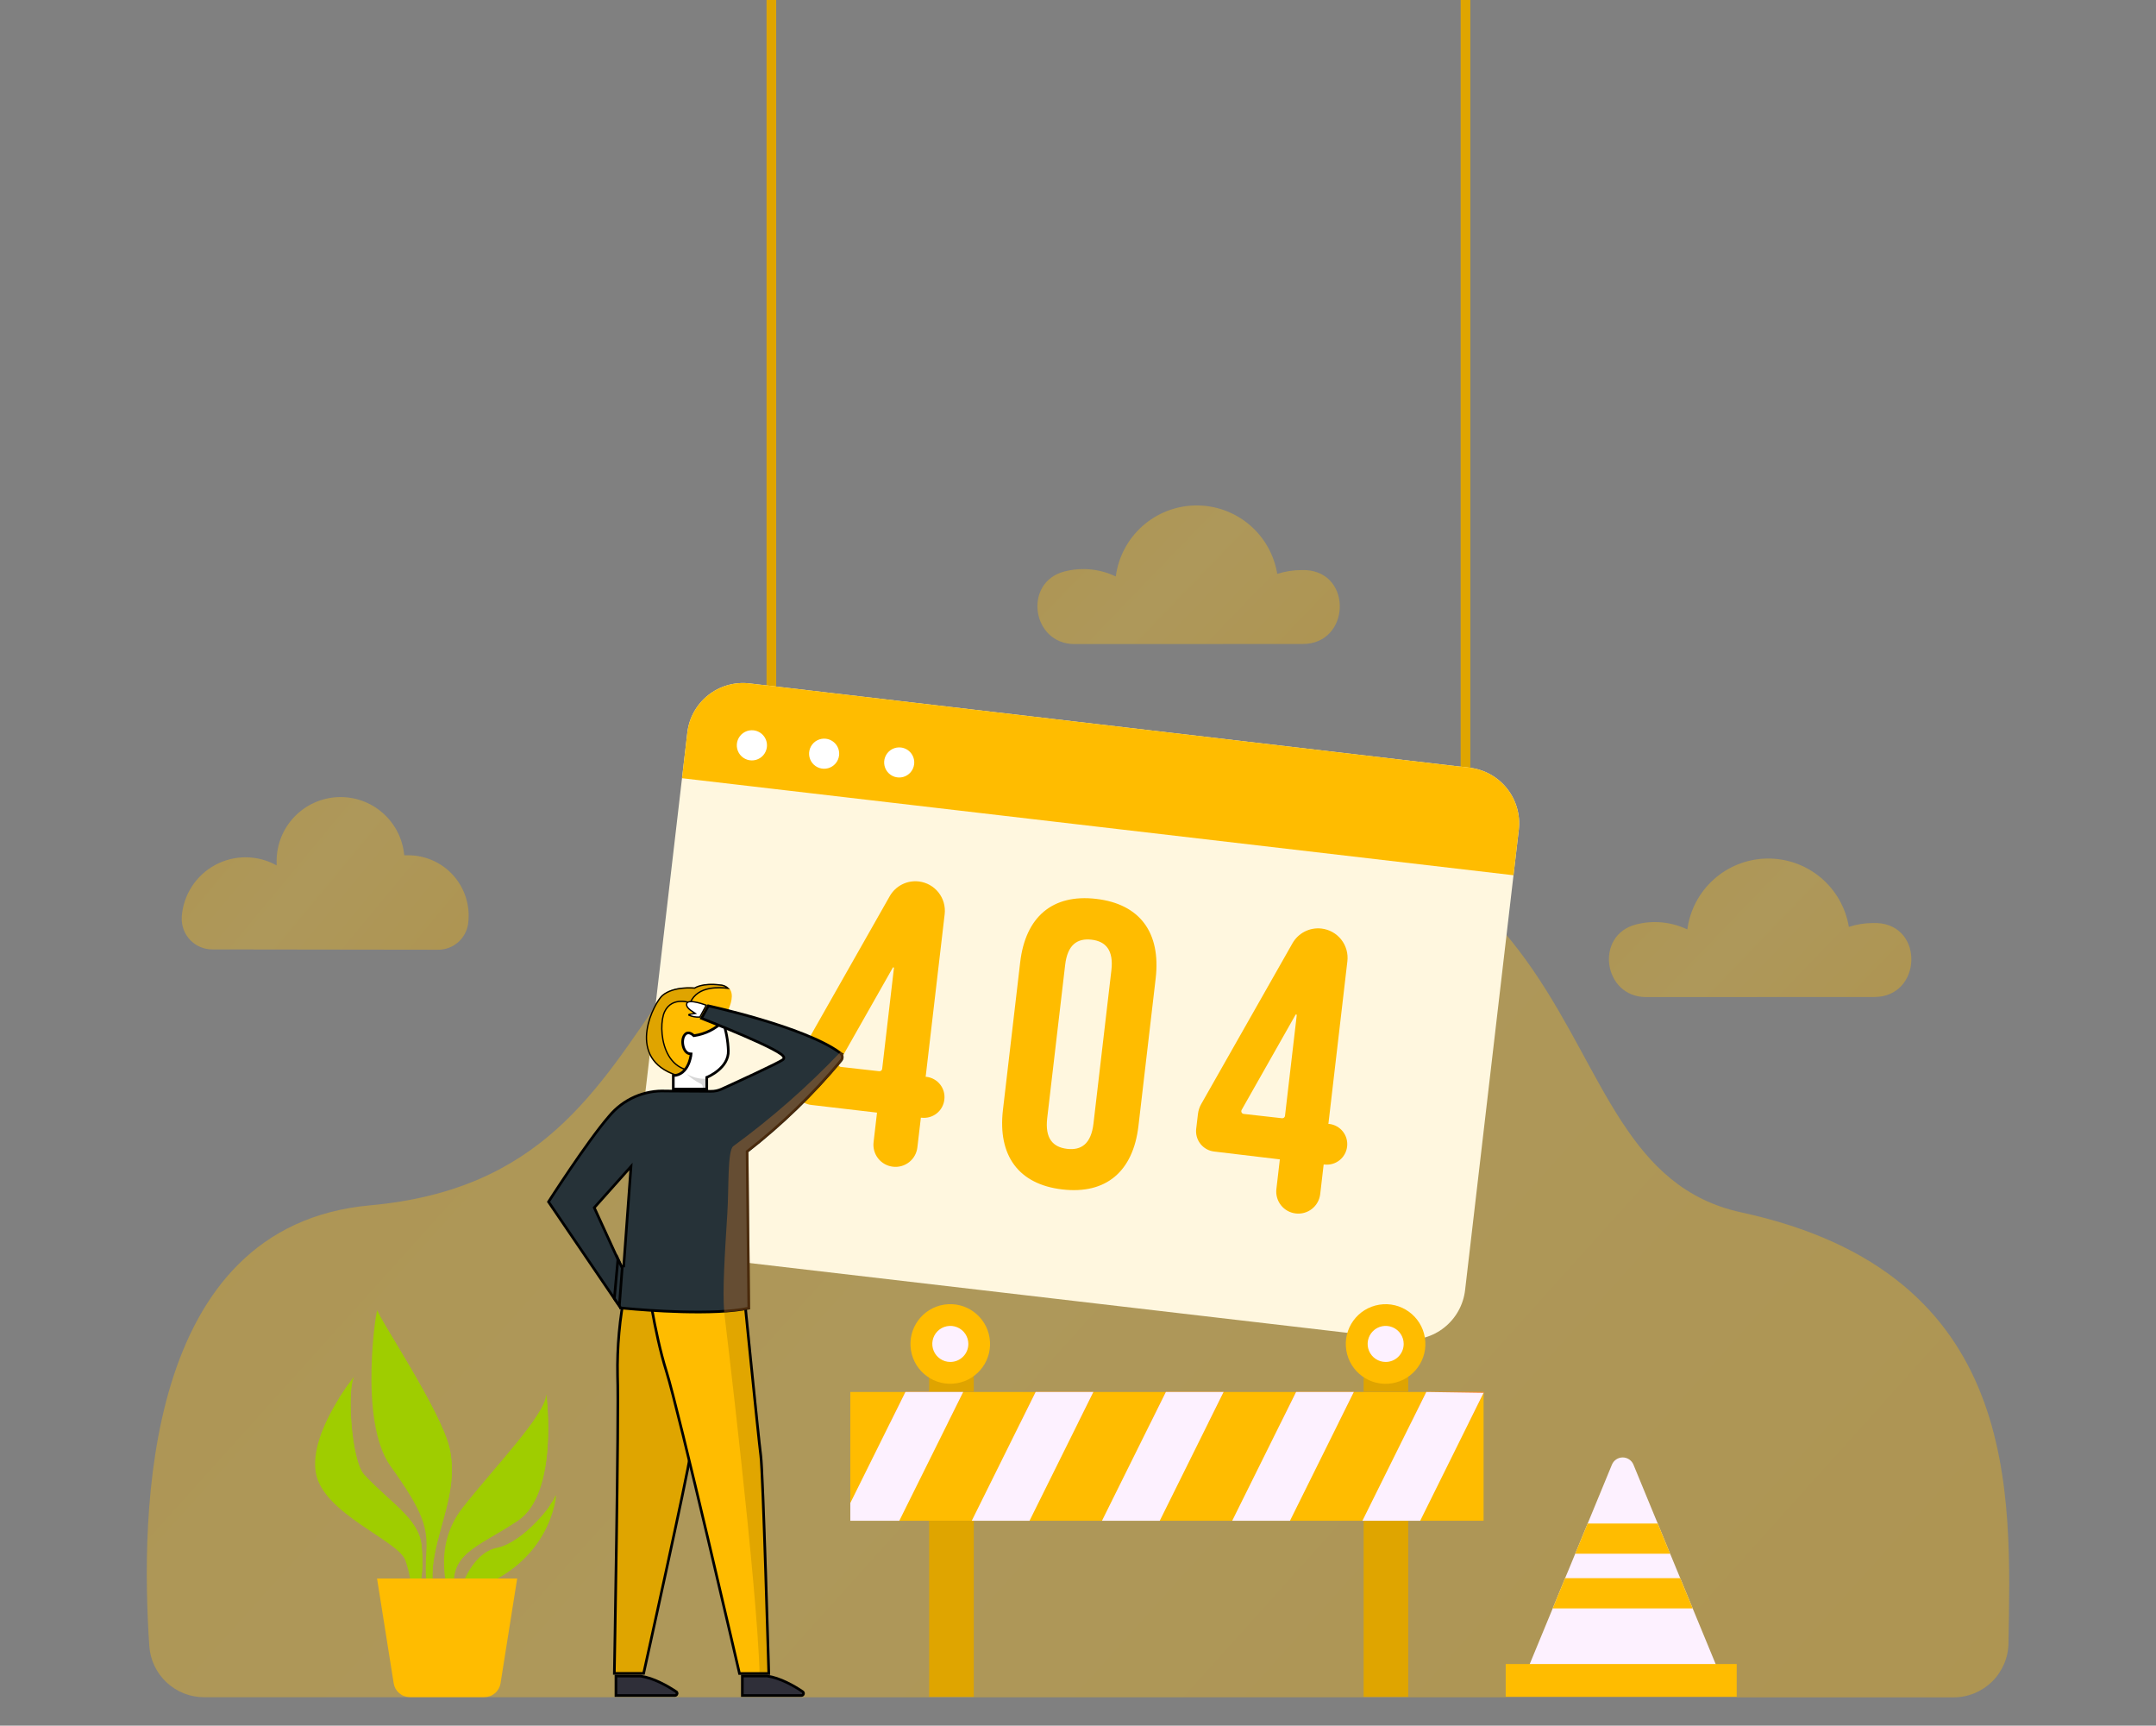 <svg width="816" height="653" viewBox="0 0 816 653" fill="none" xmlns="http://www.w3.org/2000/svg">
<rect x="0" y="0" width="816" height="653" fill="#808080" stroke="none"/>
<path opacity="0.36" d="M739.394 642.29C744.856 642.29 750.099 640.14 753.987 636.303C757.875 632.467 760.096 627.254 760.169 621.792C761.034 565.26 765.587 481.864 659.116 458.788C572.946 440.134 624.028 286.987 391.974 296.893C225.395 303.993 269.574 444.394 140.123 456.095C53.938 463.88 53.187 572.881 56.5 622.82C56.848 628.085 59.184 633.021 63.036 636.627C66.888 640.233 71.966 642.24 77.243 642.241L739.394 642.29Z" fill="url(#paint0_linear)"/>
<path d="M293.776 0H290.121V267.322H293.776V0Z" fill="#DFA500"/>
<path d="M556.479 0H552.824V308.383H556.479V0Z" fill="#DFA500"/>
<path d="M556.137 290.496L283.691 258.607C280.921 258.281 278.115 258.505 275.432 259.265C272.75 260.025 270.243 261.306 268.056 263.036C265.869 264.765 264.044 266.909 262.686 269.344C261.328 271.779 260.463 274.458 260.141 277.228L239.806 451.46C239.483 454.228 239.708 457.033 240.47 459.714C241.231 462.394 242.512 464.899 244.241 467.084C245.971 469.27 248.114 471.093 250.548 472.45C252.982 473.807 255.659 474.672 258.427 474.994L530.971 506.801C533.739 507.124 536.544 506.899 539.225 506.138C541.905 505.377 544.41 504.095 546.595 502.366C548.781 500.637 550.604 498.494 551.961 496.06C553.318 493.626 554.183 490.948 554.505 488.18L574.839 313.948C575.468 308.358 573.85 302.748 570.343 298.35C566.836 293.952 561.726 291.127 556.137 290.496Z" fill="#FFF7DF"/>
<path d="M572.832 331.198L574.839 313.948C575.467 308.358 573.85 302.748 570.343 298.35C566.836 293.952 561.726 291.127 556.136 290.496L283.69 258.607C280.921 258.281 278.115 258.505 275.432 259.265C272.749 260.025 270.243 261.306 268.056 263.036C265.868 264.765 264.044 266.909 262.686 269.344C261.327 271.779 260.463 274.458 260.141 277.228L258.133 294.478L572.832 331.198Z" fill="#FFBC00"/>
<path d="M302.214 399.971L336.747 339.113C337.83 337.207 339.451 335.662 341.407 334.672C343.364 333.682 345.569 333.291 347.747 333.548C350.685 333.892 353.366 335.388 355.202 337.707C357.038 340.027 357.879 342.98 357.539 345.919L350.341 407.478H350.651C351.668 407.597 352.651 407.917 353.544 408.419C354.436 408.921 355.219 409.596 355.848 410.404C356.476 411.212 356.938 412.137 357.206 413.125C357.474 414.113 357.543 415.145 357.408 416.16C357.167 418.197 356.128 420.056 354.519 421.328C352.909 422.601 350.862 423.184 348.824 422.949H348.53L347.208 434.161C347.084 435.251 346.747 436.306 346.214 437.265C345.682 438.224 344.965 439.068 344.105 439.749C343.245 440.43 342.259 440.934 341.203 441.233C340.148 441.531 339.044 441.618 337.955 441.489C336.865 441.363 335.812 441.024 334.854 440.491C333.896 439.958 333.053 439.241 332.372 438.381C331.691 437.522 331.187 436.537 330.887 435.482C330.588 434.427 330.499 433.324 330.627 432.235L331.932 421.023L307.077 418.118C306.067 418.001 305.091 417.686 304.203 417.191C303.316 416.696 302.534 416.03 301.904 415.233C301.273 414.436 300.806 413.522 300.529 412.544C300.251 411.566 300.17 410.544 300.288 409.534L300.941 403.887C301.08 402.506 301.514 401.17 302.214 399.971ZM333.875 404.524L338.33 366.351C338.34 366.322 338.343 366.292 338.341 366.261C338.339 366.231 338.331 366.201 338.317 366.174C338.304 366.147 338.285 366.122 338.262 366.102C338.239 366.082 338.212 366.067 338.183 366.058C338.154 366.048 338.124 366.044 338.093 366.046C338.063 366.048 338.033 366.057 338.006 366.07C337.978 366.084 337.954 366.103 337.934 366.126C337.914 366.149 337.899 366.176 337.889 366.204L317.473 402.206C317.392 402.353 317.348 402.517 317.344 402.685C317.341 402.853 317.379 403.019 317.455 403.168C317.53 403.318 317.641 403.447 317.778 403.544C317.915 403.641 318.074 403.703 318.24 403.724L332.748 405.356C333.007 405.385 333.266 405.316 333.475 405.161C333.684 405.007 333.827 404.779 333.875 404.524Z" fill="#FFBC00"/>
<path d="M454.626 417.792L489.176 356.935C490.257 355.031 491.876 353.488 493.829 352.498C495.783 351.508 497.984 351.116 500.159 351.37C501.615 351.538 503.023 351.991 504.303 352.704C505.584 353.417 506.711 354.375 507.62 355.524C508.53 356.673 509.204 357.991 509.604 359.4C510.004 360.81 510.122 362.285 509.951 363.74L502.77 425.299H503.08C504.089 425.415 505.064 425.728 505.951 426.222C506.838 426.715 507.618 427.379 508.248 428.175C508.877 428.972 509.343 429.884 509.618 430.861C509.894 431.838 509.974 432.859 509.853 433.867C509.738 434.876 509.424 435.852 508.931 436.74C508.438 437.627 507.774 438.409 506.978 439.04C506.182 439.67 505.27 440.138 504.293 440.415C503.316 440.693 502.294 440.775 501.285 440.656H500.975L499.67 451.868C499.412 454.065 498.292 456.069 496.557 457.44C494.822 458.811 492.613 459.437 490.416 459.179C489.326 459.056 488.271 458.718 487.312 458.186C486.353 457.653 485.509 456.936 484.828 456.076C484.147 455.216 483.643 454.23 483.344 453.175C483.046 452.119 482.959 451.015 483.088 449.926L484.394 438.714L459.522 435.744C458.513 435.627 457.536 435.311 456.648 434.816C455.761 434.321 454.979 433.656 454.349 432.859C453.718 432.062 453.251 431.148 452.974 430.17C452.697 429.192 452.615 428.169 452.733 427.16L453.402 421.513C453.559 420.204 453.976 418.939 454.626 417.792ZM486.336 422.313L490.791 384.14C490.798 384.084 490.785 384.027 490.754 383.98C490.723 383.932 490.677 383.897 490.623 383.88C490.569 383.862 490.511 383.864 490.459 383.885C490.406 383.906 490.362 383.944 490.335 383.993L469.935 419.995C469.853 420.142 469.809 420.306 469.806 420.474C469.803 420.642 469.841 420.807 469.916 420.957C469.992 421.107 470.103 421.236 470.24 421.333C470.377 421.429 470.535 421.491 470.702 421.513L485.21 423.145C485.468 423.174 485.728 423.105 485.937 422.95C486.146 422.796 486.288 422.568 486.336 422.313Z" fill="#FFBC00"/>
<path d="M386.115 364.164C388.122 346.98 398.322 338.199 414.903 340.141C431.484 342.084 439.383 352.953 437.408 370.154L430.88 426.05C428.873 443.251 418.657 452.015 402.075 450.089C385.494 448.164 377.595 437.262 379.587 420.061L386.115 364.164ZM396.347 423.112C395.45 430.799 398.501 434.096 403.871 434.732C409.24 435.369 412.961 432.839 413.859 425.152L420.631 367.2C421.529 359.513 418.493 356.2 413.124 355.58C407.755 354.96 404.018 357.473 403.136 365.144L396.347 423.112Z" fill="#FFBC00"/>
<path d="M290.251 282.679C290.124 283.802 289.666 284.863 288.936 285.726C288.205 286.589 287.235 287.216 286.148 287.527C285.061 287.839 283.906 287.82 282.829 287.475C281.753 287.129 280.803 286.472 280.1 285.586C279.398 284.7 278.974 283.626 278.882 282.499C278.79 281.372 279.035 280.243 279.586 279.255C280.136 278.268 280.968 277.465 281.974 276.951C282.981 276.436 284.118 276.231 285.241 276.363C286.741 276.539 288.111 277.302 289.05 278.486C289.989 279.67 290.421 281.177 290.251 282.679Z" fill="white"/>
<path d="M317.571 285.877C317.438 286.995 316.976 288.049 316.244 288.904C315.512 289.76 314.543 290.38 313.459 290.685C312.376 290.99 311.226 290.967 310.155 290.619C309.084 290.271 308.14 289.614 307.443 288.729C306.746 287.845 306.326 286.774 306.238 285.652C306.149 284.53 306.394 283.406 306.944 282.423C307.493 281.441 308.321 280.643 309.324 280.13C310.327 279.618 311.459 279.414 312.577 279.545C313.321 279.632 314.041 279.865 314.694 280.231C315.348 280.596 315.924 281.087 316.388 281.675C316.852 282.264 317.195 282.937 317.398 283.659C317.601 284.38 317.66 285.134 317.571 285.877Z" fill="white"/>
<path d="M345.984 289.174C345.854 290.293 345.394 291.349 344.664 292.207C343.934 293.065 342.966 293.687 341.882 293.994C340.798 294.302 339.647 294.281 338.575 293.935C337.503 293.588 336.558 292.932 335.859 292.048C335.16 291.164 334.739 290.093 334.649 288.97C334.559 287.847 334.804 286.722 335.354 285.738C335.903 284.755 336.732 283.956 337.735 283.443C338.738 282.931 339.871 282.727 340.99 282.858C342.49 283.034 343.858 283.798 344.794 284.982C345.731 286.167 346.159 287.674 345.984 289.174Z" fill="white"/>
<path d="M233.325 582.772C233.7 556.374 234.006 528.083 233.729 520.594C233.511 509.68 234.512 498.776 236.713 488.084L270.327 484.55L270.32 484.599L270.047 486.537C269.812 488.209 269.475 490.604 269.068 493.497C268.255 499.284 267.164 507.062 266.053 515.031C263.832 530.96 261.529 547.669 261.21 550.715C261.054 552.2 259.876 558.108 258.183 566.188C256.493 574.247 254.3 584.425 252.126 594.415C249.953 604.404 247.799 614.204 246.189 621.506C245.384 625.158 244.715 628.184 244.247 630.298C244.013 631.355 243.829 632.184 243.704 632.749L243.599 633.222H232.514L232.525 632.625C232.538 631.902 232.556 630.84 232.58 629.483C232.628 626.769 232.695 622.875 232.774 618.156C232.932 608.718 233.137 595.978 233.325 582.772Z" fill="#DFA500" stroke="black"/>
<path d="M244.852 483.667L281.083 484.492L281.107 484.736L281.301 486.673C281.469 488.346 281.709 490.742 282.001 493.636C282.583 499.424 283.368 507.205 284.179 515.175C285.8 531.108 287.527 547.821 287.944 550.868C288.148 552.355 288.441 558.264 288.766 566.343C289.089 574.403 289.443 584.581 289.77 594.57C290.097 604.56 290.399 614.359 290.618 621.662C290.728 625.313 290.817 628.34 290.879 630.454C290.91 631.511 290.934 632.34 290.951 632.904L290.961 633.255H279.878L279.707 632.518C279.537 631.783 279.287 630.704 278.968 629.326C278.328 626.568 277.41 622.613 276.293 617.82C274.059 608.233 271.032 595.295 267.857 581.891C261.512 555.096 254.57 526.396 252.213 518.907C249.873 511.472 248.012 502.52 246.737 495.417C246.099 491.868 245.608 488.785 245.277 486.589C245.111 485.491 244.985 484.615 244.901 484.014C244.883 483.886 244.866 483.77 244.852 483.667Z" fill="#FFBC00" stroke="black"/>
<path d="M303.307 641.594H280.959V634.222H290.347C295.18 634.9 300.501 637.904 303.744 640.109L303.744 640.109L303.752 640.114C303.897 640.209 304.008 640.348 304.068 640.512C304.128 640.675 304.133 640.853 304.083 641.02C304.034 641.186 303.931 641.332 303.792 641.436C303.652 641.539 303.483 641.595 303.309 641.594H303.307Z" fill="#2F2F39" stroke="black"/>
<path d="M255.466 641.594H233.125V634.224L242.528 634.271C247.37 634.948 252.602 637.943 255.934 640.152C256.063 640.252 256.159 640.388 256.208 640.544L256.685 640.391L256.208 640.544C256.259 640.703 256.259 640.875 256.208 641.034C256.157 641.194 256.058 641.333 255.924 641.434C255.791 641.533 255.632 641.589 255.466 641.594Z" fill="#2F2F39" stroke="black"/>
<path d="M273.801 385.576C273.801 385.576 281.667 373.646 272.642 372.52C265.722 371.623 262.85 373.679 262.85 373.679C262.85 373.679 254.869 372.814 250.512 376.584C247.525 379.179 236.558 399.269 254.298 406.531C272.038 413.794 268.252 395.107 268.252 395.107L273.801 385.576Z" fill="#FFBC00"/>
<path d="M272.61 372.736L272.619 372.737L272.628 372.737C273.281 372.772 273.92 372.945 274.502 373.244C274.882 373.44 275.233 373.686 275.544 373.976C273.718 373.752 271.017 373.57 268.398 374.095C265.485 374.679 262.639 376.148 261.24 379.436C261.214 379.428 261.187 379.419 261.158 379.41C260.96 379.348 260.676 379.266 260.327 379.186C259.631 379.027 258.669 378.875 257.615 378.909C255.501 378.976 252.999 379.794 251.559 382.792C250.842 384.285 250.435 386.68 250.479 389.339C250.524 392.005 251.023 394.967 252.144 397.602C253.266 400.238 255.018 402.562 257.577 403.92C260.035 405.225 263.204 405.623 267.212 404.595C266.486 406.028 265.326 407.184 263.498 407.679C261.457 408.232 258.539 407.971 254.393 406.267L254.393 406.267C250.007 404.472 247.417 401.894 246.028 399.012C244.636 396.124 244.436 392.905 244.88 389.81C245.324 386.715 246.41 383.76 247.573 381.415C248.74 379.061 249.967 377.356 250.676 376.74C252.795 374.906 255.817 374.187 258.34 373.934C259.597 373.808 260.72 373.798 261.528 373.82C261.932 373.831 262.257 373.85 262.48 373.866C262.592 373.874 262.678 373.881 262.736 373.887C262.765 373.889 262.787 373.891 262.802 373.893L262.818 373.894L262.822 373.895L262.823 373.895L262.823 373.895L262.823 373.895L262.918 373.905L262.995 373.85L262.995 373.85L262.995 373.85L262.995 373.85L262.995 373.85L262.999 373.847C263.004 373.844 263.011 373.839 263.02 373.833C263.04 373.82 263.071 373.8 263.114 373.775C263.2 373.724 263.332 373.651 263.514 373.565C263.877 373.393 264.437 373.17 265.212 372.973C266.763 372.579 269.179 372.291 272.61 372.736Z" fill="#DFA400" stroke="black" stroke-width="0.5"/>
<path d="M262.397 391.739L262.397 391.739L262.397 391.739L262.398 391.739C262.398 391.739 262.398 391.739 262.398 391.739L262.575 391.918L262.825 391.881C266.899 391.28 270.673 389.409 273.613 386.544C274.834 390.092 275.521 393.803 275.651 397.556L275.651 397.559C275.781 400.827 273.875 403.308 271.853 405.006C270.847 405.851 269.829 406.486 269.062 406.91C268.68 407.122 268.361 407.28 268.139 407.385C268.028 407.437 267.942 407.476 267.884 407.502C267.855 407.514 267.833 407.524 267.819 407.53L267.803 407.536L267.8 407.538L267.8 407.538L267.8 407.538L267.8 407.538L267.49 407.665V408V412.119H254.831V407.005C257.692 406.932 259.361 405.035 260.292 403.204C260.786 402.233 261.088 401.259 261.265 400.531C261.354 400.166 261.413 399.86 261.45 399.644C261.468 399.536 261.481 399.45 261.489 399.39C261.494 399.361 261.497 399.337 261.499 399.321L261.501 399.302L261.502 399.296L261.502 399.294L261.502 399.293C261.502 399.293 261.502 399.293 261.005 399.236L261.502 399.293L261.56 398.79L261.056 398.739C259.919 398.624 259.002 397.513 258.586 395.948C258.174 394.399 258.34 392.687 259.088 391.686C259.466 391.181 259.843 390.967 260.175 390.888C260.515 390.808 260.866 390.857 261.203 390.981C261.541 391.104 261.842 391.294 262.063 391.459C262.173 391.54 262.259 391.613 262.317 391.665C262.346 391.69 262.367 391.71 262.381 391.723L262.395 391.737L262.397 391.739Z" fill="white" stroke="black"/>
<path opacity="0.16" d="M264.841 409.909C266.195 410.481 265.967 411.329 266.032 412.619H267.991V408C267.991 408 264.727 409.061 259.831 406.368C261.324 407.781 263.011 408.973 264.841 409.909Z" fill="black"/>
<path d="M267.254 380.373C267.267 380.378 267.28 380.383 267.293 380.388L264.881 384.864C263.469 384.955 262.054 384.718 260.748 384.17C260.729 384.15 260.714 384.125 260.705 384.098C260.693 384.063 260.692 384.024 260.702 383.988C260.711 383.952 260.732 383.92 260.76 383.895C260.788 383.87 260.823 383.854 260.86 383.849L260.86 383.849L260.865 383.848L262.497 383.587L263.147 383.483L262.592 383.13C261.648 382.527 260.861 381.945 260.376 381.356C259.898 380.775 259.74 380.225 259.965 379.645C260.114 379.266 260.564 379.052 261.331 379.019C262.078 378.986 263.014 379.134 263.945 379.353C264.872 379.571 265.774 379.855 266.447 380.085C266.783 380.199 267.061 380.301 267.254 380.373Z" fill="white" stroke="black" stroke-width="0.5"/>
<path d="M317.943 398.398L317.942 398.398L317.951 398.404C318.181 398.567 318.373 398.776 318.516 399.019C318.658 399.262 318.747 399.532 318.776 399.812C318.806 400.092 318.776 400.375 318.687 400.642C318.599 400.909 318.455 401.155 318.264 401.362L318.255 401.371L318.247 401.381C307.74 414.007 295.909 425.472 282.959 435.578L282.764 435.73L282.766 435.978L283.399 495.011C276.739 496.418 267.105 496.631 258.112 496.395C249.113 496.159 240.803 495.475 236.851 495.108C236.85 495.108 236.85 495.108 236.849 495.108L234.872 494.909V494.864L234.785 494.737L232.06 490.739L232.059 490.738L207.602 454.781C207.711 454.612 207.868 454.367 208.069 454.056C208.485 453.41 209.09 452.477 209.843 451.326C211.349 449.023 213.446 445.85 215.811 442.367C220.547 435.395 226.342 427.209 230.62 422.281L230.62 422.281L230.627 422.274C233.229 419.152 236.52 416.677 240.241 415.043C243.962 413.409 248.012 412.66 252.071 412.857L252.082 412.857L252.092 412.857L269.044 412.955C269.044 412.955 269.045 412.955 269.046 412.955C270.433 412.977 271.808 412.695 273.075 412.128L273.078 412.127C275.844 410.862 281.322 408.356 286.272 406.023C288.747 404.856 291.092 403.732 292.902 402.827C293.807 402.374 294.581 401.975 295.172 401.652C295.74 401.341 296.19 401.074 296.404 400.888C296.568 400.747 296.678 400.548 296.682 400.311C296.685 400.096 296.601 399.91 296.513 399.769C296.338 399.491 296.029 399.21 295.668 398.936C294.928 398.374 293.77 397.696 292.351 396.951C289.504 395.456 285.51 393.643 281.459 391.894C277.406 390.144 273.285 388.452 270.177 387.198C268.624 386.571 267.323 386.053 266.411 385.692C266.042 385.546 265.736 385.426 265.503 385.334L268.086 380.612C268.103 380.616 268.12 380.62 268.137 380.624C268.41 380.684 268.811 380.774 269.328 380.892C270.361 381.129 271.853 381.478 273.685 381.928C277.35 382.828 282.377 384.132 287.824 385.748C298.747 388.988 311.267 393.455 317.943 398.398ZM235.108 479.265L236.062 479.093L236.421 474.1L236.421 474.099L238.705 442.88L238.813 441.413L237.834 442.51L225.137 456.741L224.919 456.985L225.055 457.282L232.709 474.01L232.709 474.01L235.108 479.265Z" fill="#263238" stroke="black"/>
<path d="M232.515 491.393L233.881 476.381L235.492 479.811L234.416 494.106L232.515 491.393Z" fill="#263238" stroke="black"/>
<g style="mix-blend-mode:multiply">
<path d="M277.538 433.72C275.253 435.352 275.906 450.04 275.269 459.261C274.323 474.651 273.409 487.968 274.094 496.569C277.268 496.395 280.426 495.997 283.544 495.377L283.903 495.296L283.266 435.858C296.245 425.73 308.101 414.241 318.632 401.586C318.859 401.328 319.031 401.025 319.135 400.697C319.239 400.369 319.274 400.023 319.237 399.68C319.2 399.338 319.093 399.007 318.921 398.709C318.749 398.41 318.517 398.151 318.24 397.947C305.771 411.066 292.149 423.039 277.538 433.72Z" fill="#F98D2B" fill-opacity="0.3"/>
</g>
<path opacity="0.12" d="M288.44 550.784C287.836 546.394 284.523 513.558 282.711 495.606L274.094 496.569C274.094 496.569 286.661 599.923 287.493 633.738H291.475C291.475 633.738 289.272 556.855 288.44 550.784Z" fill="black"/>
<path d="M165.729 604.64C165.729 604.64 162.025 601.196 164.505 588.107C166.986 575.019 173.286 562.436 170.185 548.221C167.084 534.007 142.898 498.201 142.816 495.818C142.735 493.435 135.342 537.483 147.859 554.88C160.376 572.277 161.894 578.267 161.339 587.389C160.784 596.512 161.47 603.873 162.841 605.994L165.729 604.64Z" fill="#9FCD00"/>
<path d="M163.429 578.316C161.976 584.158 161.095 598.797 163.429 602.306C163.641 602.632 163.951 602.453 164.342 601.833C163.624 599.417 163.167 595.174 164.506 588.108C166.986 575.052 173.286 562.436 170.185 548.221C167.084 534.007 142.898 498.201 142.816 495.818C142.816 495.818 146.472 525.651 158.745 546.198C167.541 560.902 164.832 572.473 163.429 578.316Z" fill="#9FCD00"/>
<path d="M170.136 603.742C170.136 603.742 163.02 585.986 175.032 570.613C187.043 555.239 206.35 535.492 206.742 527.675C206.742 527.675 211.638 564.803 196.003 575.313C180.369 585.823 169.369 587.52 172.078 603.677L170.136 603.742Z" fill="#9FCD00"/>
<path d="M187.076 567.936C169.581 580.666 168.145 595.337 170.854 602.126C170.945 602.378 171.097 602.604 171.296 602.783C171.496 602.963 171.736 603.09 171.996 603.155C169.646 587.553 180.564 585.774 196.052 575.411C211.54 565.047 206.791 527.772 206.791 527.772C206.791 527.772 204.555 555.108 187.076 567.936Z" fill="#9FCD00"/>
<path d="M158.434 604.134C159.828 597.704 160.192 591.094 159.511 584.55C158.304 574.464 147.696 568.719 137.789 557.997C132.681 552.481 131.18 523.317 134.33 520.608C134.33 520.608 116.851 541.824 119.544 557.328C122.237 572.832 150.78 582.934 153.408 590.425C154.98 594.859 155.797 599.527 155.823 604.232L158.434 604.134Z" fill="#9FCD00"/>
<path d="M128.422 528.948C122.645 544.598 128.569 563.562 147.778 575.345C161.911 584.011 157.407 602.045 157.407 602.045L159.724 594.929C159.966 591.481 159.895 588.018 159.512 584.582C158.304 574.464 147.696 568.719 137.79 557.997C132.894 552.677 131.262 525.357 134.02 521C132.021 523.553 130.153 526.205 128.422 528.948Z" fill="#9FCD00"/>
<path d="M134.02 521L134.33 520.608C134.211 520.726 134.107 520.857 134.02 521Z" fill="#49B4D6"/>
<path d="M173.792 602.959C173.792 602.959 177.888 587.748 188.039 585.708C198.19 583.668 209.826 568.67 210.446 565.733C210.528 565.733 208.733 594.048 173.792 602.959Z" fill="#9FCD00"/>
<path d="M187.452 590.784C181.25 593.885 178.655 598.063 177.66 601.865C208.766 591.861 210.3 565.782 210.3 565.782C209.914 566.851 209.363 567.853 208.668 568.752C205.812 574.056 198.435 585.252 187.452 590.784Z" fill="#9FCD00"/>
<path d="M195.742 597.312H142.702L149.002 636.97C149.231 638.427 149.974 639.754 151.097 640.712C152.219 641.669 153.646 642.194 155.122 642.192H183.323C184.798 642.194 186.225 641.669 187.348 640.712C188.47 639.754 189.213 638.427 189.443 636.97L195.742 597.312Z" fill="#FFBC00"/>
<path d="M561.506 526.728H321.831V575.46H561.506V526.728Z" fill="#FFBC00"/>
<path d="M342.671 526.728H364.556L358.681 538.56H336.796L342.671 526.728Z" fill="#F77E2D"/>
<path d="M391.958 526.728H413.826L407.967 538.56H386.099L391.958 526.728Z" fill="#F77E2D"/>
<path d="M441.244 526.728H463.112L457.254 538.56H435.385L441.244 526.728Z" fill="#F77E2D"/>
<path d="M490.53 526.728H512.399L506.524 538.56H484.671L490.53 526.728Z" fill="#F77E2D"/>
<path d="M561.506 526.728V527.054L555.81 538.56H533.958L539.816 526.728H561.506Z" fill="#F77E2D"/>
<path d="M368.554 575.46H351.663V642.094H368.554V575.46Z" fill="#DFA500"/>
<path d="M532.995 575.46H516.104V642.094H532.995V575.46Z" fill="#DFA500"/>
<path d="M368.554 519.107H351.663V526.679H368.554V519.107Z" fill="#DFA400"/>
<path d="M532.995 519.107H516.104V526.679H532.995V519.107Z" fill="#DFA400"/>
<path d="M364.556 526.728L340.37 575.46H321.831V568.736L342.671 526.728H364.556Z" fill="#FDF1FF"/>
<path d="M391.957 526.728L367.788 575.46H389.656L413.826 526.728H391.957Z" fill="#FDF1FF"/>
<path d="M463.112 526.728L438.943 575.46H417.074L441.244 526.728H463.112Z" fill="#FDF1FF"/>
<path d="M512.399 526.728L488.229 575.46H466.36L490.53 526.728H512.399Z" fill="#FDF1FF"/>
<path d="M539.816 526.728L515.646 575.46H537.515L561.506 527.054L539.816 526.728Z" fill="#FDF1FF"/>
<path d="M362.069 523.43C370.28 522.094 375.854 514.354 374.518 506.143C373.182 497.932 365.443 492.358 357.232 493.694C349.02 495.03 343.447 502.769 344.783 510.98C346.118 519.192 353.858 524.765 362.069 523.43Z" fill="#FFBC00"/>
<path d="M366.498 508.531C366.495 507.183 366.092 505.865 365.34 504.746C364.589 503.626 363.522 502.754 362.276 502.24C361.029 501.727 359.658 501.594 358.335 501.859C357.013 502.124 355.799 502.775 354.847 503.73C353.894 504.684 353.246 505.9 352.984 507.223C352.722 508.545 352.859 509.916 353.375 511.162C353.892 512.407 354.766 513.472 355.888 514.221C357.009 514.97 358.328 515.369 359.676 515.369C360.573 515.369 361.462 515.192 362.291 514.848C363.119 514.505 363.872 514.001 364.506 513.365C365.139 512.73 365.642 511.976 365.983 511.147C366.325 510.317 366.5 509.428 366.498 508.531Z" fill="#FDF1FF"/>
<path d="M526.836 523.444C535.047 522.108 540.621 514.369 539.285 506.157C537.949 497.946 530.21 492.372 521.998 493.708C513.787 495.044 508.213 502.784 509.549 510.995C510.885 519.206 518.624 524.78 526.836 523.444Z" fill="#FFBC00"/>
<path d="M531.265 508.531C531.262 507.183 530.859 505.865 530.107 504.746C529.356 503.626 528.289 502.754 527.043 502.24C525.796 501.727 524.425 501.594 523.102 501.859C521.78 502.124 520.566 502.775 519.614 503.73C518.661 504.684 518.013 505.9 517.751 507.223C517.49 508.545 517.626 509.916 518.142 511.162C518.659 512.407 519.534 513.472 520.655 514.221C521.777 514.97 523.095 515.369 524.443 515.369C525.341 515.369 526.229 515.192 527.058 514.848C527.886 514.505 528.639 514.001 529.273 513.365C529.906 512.73 530.409 511.976 530.75 511.147C531.092 510.317 531.267 509.428 531.265 508.531Z" fill="#FDF1FF"/>
<path d="M652.326 636.921H575.981L587.667 608.622L592.35 597.198L593.656 594.081L595.761 588.973L596.186 587.944L600.886 576.52L601.751 574.448L610.074 554.244C610.405 553.433 610.969 552.739 611.696 552.251C612.423 551.762 613.278 551.501 614.154 551.501C615.029 551.501 615.885 551.762 616.612 552.251C617.339 552.739 617.903 553.433 618.234 554.244L626.557 574.448L627.422 576.52L632.106 587.944L632.547 588.973L634.652 594.081L635.941 597.198L640.641 608.622L652.326 636.921Z" fill="#FDF1FF"/>
<path d="M657.304 629.675H569.878V642.029H657.304V629.675Z" fill="#FFBC00"/>
<path d="M632.106 587.928H596.186L600.886 576.504H627.422L632.106 587.928Z" fill="#FFBC00"/>
<path d="M640.641 608.605V608.622H587.667V608.605L592.35 597.181H635.941L640.641 608.605Z" fill="#FFBC00"/>
<path opacity="0.36" d="M165.746 359.383C168.513 359.411 171.197 358.434 173.298 356.633C175.399 354.832 176.775 352.33 177.17 349.591C177.315 348.564 177.386 347.527 177.382 346.49C177.382 340.43 174.975 334.619 170.69 330.334C166.405 326.049 160.594 323.642 154.534 323.642C154.028 323.642 153.506 323.642 153 323.642C152.442 317.446 149.519 311.703 144.839 307.605C140.159 303.507 134.081 301.369 127.866 301.633C121.651 301.898 115.776 304.545 111.461 309.026C107.146 313.507 104.723 319.478 104.693 325.698C104.693 326.286 104.693 326.873 104.693 327.461C101.141 325.484 97.148 324.435 93.083 324.408C89.017 324.382 85.011 325.38 81.434 327.31C77.856 329.241 74.822 332.041 72.612 335.453C70.402 338.865 69.088 342.779 68.789 346.833C68.789 346.931 68.789 347.029 68.789 347.126C68.709 348.694 68.949 350.261 69.495 351.733C70.041 353.204 70.881 354.549 71.964 355.685C73.046 356.821 74.349 357.725 75.793 358.341C77.236 358.957 78.79 359.273 80.36 359.269L165.746 359.383Z" fill="url(#paint1_linear)"/>
<path opacity="0.36" d="M709.414 377.269C727.366 377.269 728.427 350.162 710.442 349.281H708.957C705.832 349.276 702.725 349.766 699.753 350.733C698.544 343.426 694.751 336.795 689.064 332.049C683.378 327.303 676.176 324.756 668.77 324.873C661.364 324.989 654.247 327.761 648.713 332.684C643.178 337.607 639.596 344.354 638.618 351.696C632.557 348.818 625.68 348.154 619.181 349.819C603.432 353.867 606.745 377.302 623 377.302L709.414 377.269Z" fill="url(#paint2_linear)"/>
<path opacity="0.36" d="M493.093 243.69C511.045 243.69 512.089 216.599 494.104 215.718H492.619C489.495 215.716 486.39 216.2 483.415 217.154C482.216 209.839 478.427 203.199 472.739 198.446C467.052 193.692 459.844 191.142 452.433 191.261C445.021 191.38 437.9 194.159 432.367 199.092C426.835 204.026 423.26 210.784 422.296 218.133C418.463 216.289 414.262 215.335 410.007 215.342C407.602 215.34 405.206 215.642 402.876 216.24C387.127 220.304 390.44 243.723 406.694 243.723L493.093 243.69Z" fill="url(#paint3_linear)"/>
<defs>
<linearGradient id="paint0_linear" x1="55.555" y1="296.433" x2="616.907" y2="801.744" gradientUnits="userSpaceOnUse">
<stop stop-color="#FFBA00"/>
<stop offset="0.475" stop-color="#FFC217"/>
<stop offset="1" stop-color="#FFB900"/>
</linearGradient>
<linearGradient id="paint1_linear" x1="68.774" y1="301.611" x2="161.455" y2="378.566" gradientUnits="userSpaceOnUse">
<stop stop-color="#FFBA00"/>
<stop offset="0.475" stop-color="#FFC217"/>
<stop offset="1" stop-color="#FFB900"/>
</linearGradient>
<linearGradient id="paint2_linear" x1="608.941" y1="324.869" x2="694.459" y2="407.332" gradientUnits="userSpaceOnUse">
<stop stop-color="#FFBA00"/>
<stop offset="0.475" stop-color="#FFC217"/>
<stop offset="1" stop-color="#FFB900"/>
</linearGradient>
<linearGradient id="paint3_linear" x1="392.636" y1="191.257" x2="478.204" y2="273.699" gradientUnits="userSpaceOnUse">
<stop stop-color="#FFBA00"/>
<stop offset="0.475" stop-color="#FFC217"/>
<stop offset="1" stop-color="#FFB900"/>
</linearGradient>
</defs>
</svg>
